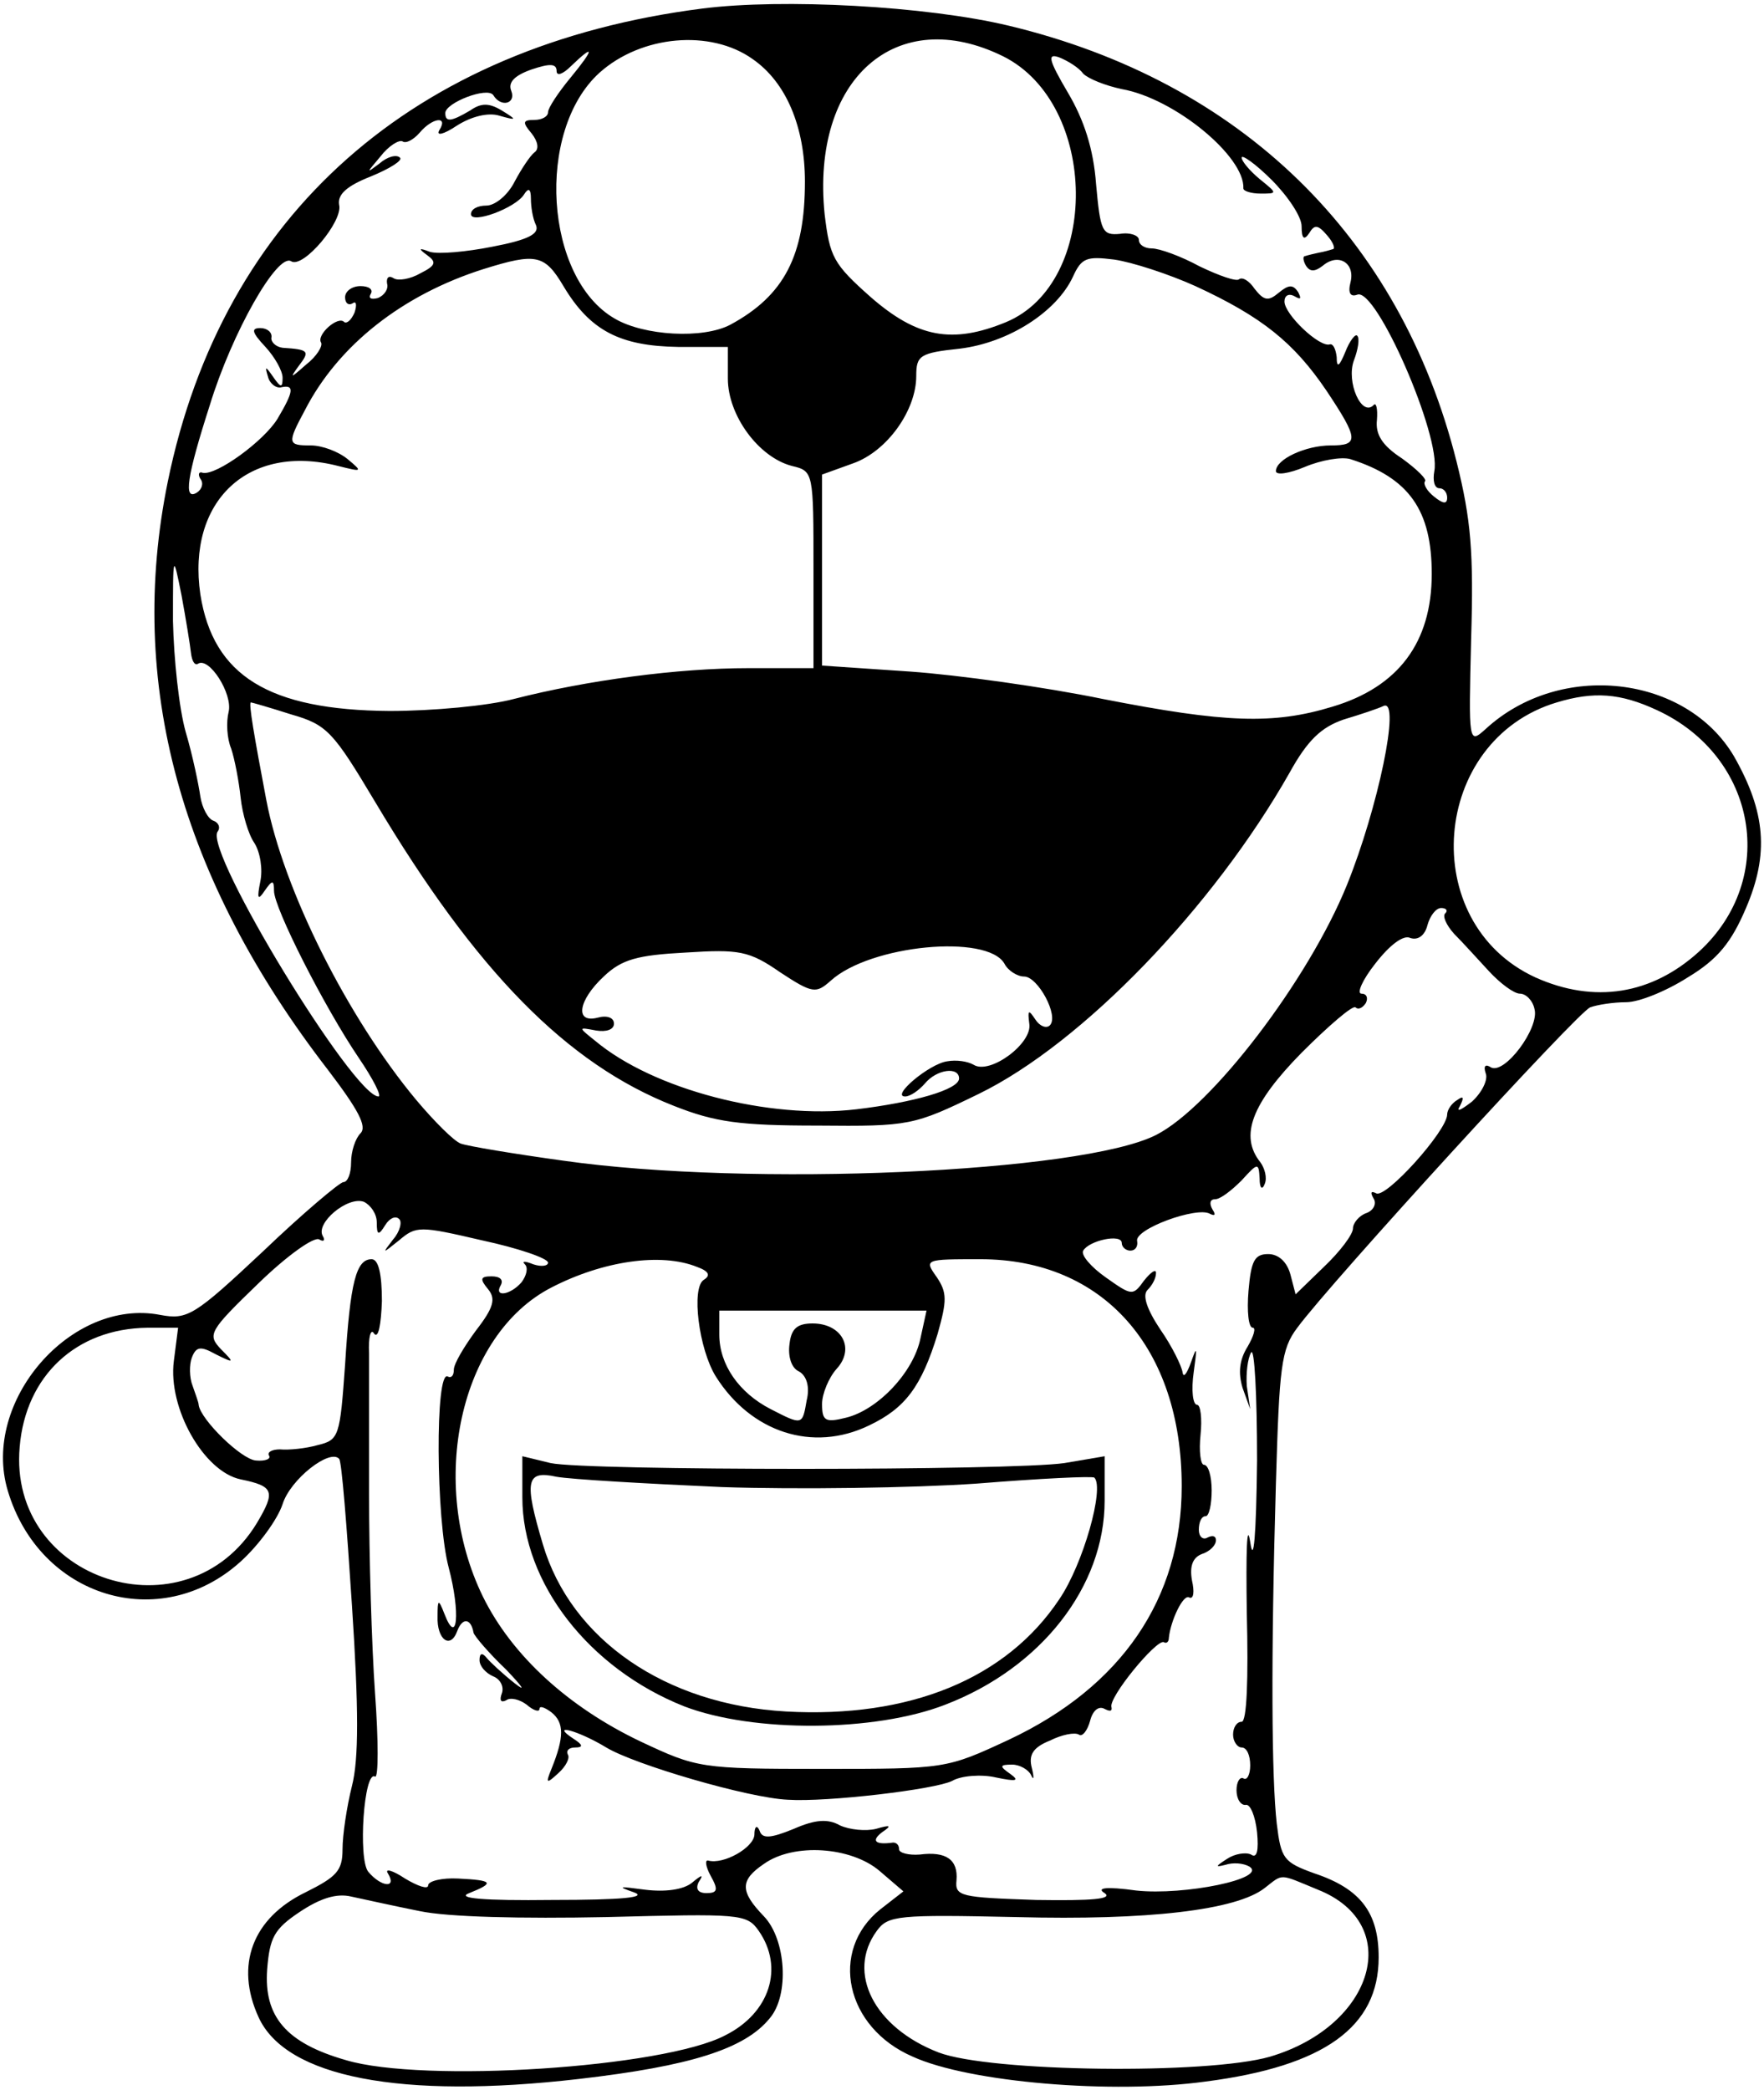 <?xml version="1.0" standalone="no"?>
<!DOCTYPE svg PUBLIC "-//W3C//DTD SVG 20010904//EN"
 "http://www.w3.org/TR/2001/REC-SVG-20010904/DTD/svg10.dtd">
<svg version="1.0" xmlns="http://www.w3.org/2000/svg"
 width="206pt" height="244pt" viewBox="0 0 206 244"
 preserveAspectRatio="xMidYMid meet">
<g transform="translate(0,244) scale(0.1,-0.1)"
fill="#000000" stroke="none">
<path d="M820 2430 c-337 -43 -560 -240 -624 -552 -48 -235 14 -463 187 -687
35 -46 46 -66 38 -74 -6 -6 -11 -21 -11 -34 0 -13 -4 -23 -9 -23 -4 0 -47 -36
-94 -81 -80 -75 -88 -80 -120 -74 -104 20 -209 -101 -178 -205 37 -125 178
-168 272 -83 21 19 43 49 49 67 9 29 55 65 66 53 3 -2 9 -79 15 -171 8 -121 8
-180 0 -211 -6 -24 -11 -57 -11 -74 0 -25 -7 -32 -43 -50 -62 -30 -83 -85 -55
-146 32 -70 166 -96 374 -72 130 15 194 35 223 71 23 27 19 92 -7 119 -28 29
-28 42 0 61 35 25 102 20 135 -8 l28 -24 -27 -21 c-60 -48 -41 -138 38 -172
66 -30 233 -44 342 -29 139 18 202 64 202 145 0 52 -21 80 -75 98 -36 13 -39
17 -44 58 -6 53 -7 191 -1 397 4 136 6 157 25 182 39 53 328 369 342 374 8 3
27 6 42 6 15 0 47 13 72 29 35 21 51 41 68 81 27 63 23 112 -14 177 -56 95
-203 112 -290 32 -20 -18 -20 -17 -17 105 3 101 0 139 -17 207 -66 263 -252
444 -523 509 -96 23 -264 32 -358 20z m59 -59 c39 -27 61 -79 61 -143 0 -86
-24 -133 -87 -167 -32 -17 -101 -13 -135 7 -82 47 -93 219 -18 287 49 44 130
51 179 16z m293 3 c111 -56 113 -264 3 -310 -63 -26 -104 -18 -158 29 -44 39
-48 47 -54 97 -16 158 84 246 209 184z m-506 -25 c-14 -17 -26 -35 -26 -40 0
-5 -7 -9 -16 -9 -14 0 -14 -3 -3 -16 7 -9 9 -18 3 -22 -5 -4 -15 -19 -23 -34
-8 -16 -23 -28 -33 -28 -10 0 -18 -4 -18 -10 0 -12 52 7 62 23 5 8 8 7 8 -5 0
-9 2 -23 6 -31 4 -10 -9 -17 -51 -25 -30 -6 -63 -9 -73 -6 -13 5 -14 4 -3 -4
11 -8 10 -12 -8 -21 -12 -7 -26 -9 -31 -6 -6 4 -9 1 -8 -6 2 -6 -3 -14 -11
-17 -8 -2 -11 0 -8 5 3 5 -2 9 -12 9 -10 0 -18 -6 -18 -13 0 -7 4 -10 9 -7 4
3 5 -2 2 -11 -4 -9 -9 -13 -12 -11 -7 8 -33 -15 -27 -24 2 -4 -5 -16 -18 -26
-18 -16 -19 -16 -8 -1 13 17 12 19 -19 21 -8 1 -14 7 -13 12 1 6 -5 11 -13 11
-11 0 -10 -5 6 -22 11 -12 20 -28 20 -36 0 -12 -2 -12 -11 1 -9 13 -10 13 -6
0 2 -8 10 -14 16 -12 15 3 14 -5 -5 -37 -16 -26 -71 -66 -87 -63 -5 2 -6 -2
-3 -7 4 -5 2 -12 -4 -16 -16 -10 -12 18 15 102 26 85 79 178 95 168 14 -9 61
47 56 66 -2 12 9 22 37 33 22 9 38 19 34 22 -4 4 -15 1 -24 -7 -16 -12 -15
-11 1 8 10 13 22 20 26 18 4 -3 13 2 20 10 15 18 34 20 23 3 -4 -7 5 -5 20 5
17 11 37 16 50 12 21 -6 21 -5 3 6 -15 9 -24 9 -37 0 -22 -13 -29 -14 -29 -3
0 12 49 31 56 21 9 -15 27 -10 21 5 -4 10 4 18 24 25 21 7 29 7 29 -2 0 -6 7
-4 17 6 28 27 27 20 -1 -14z m599 5 c6 -6 26 -14 45 -18 62 -11 144 -79 142
-116 0 -3 9 -6 20 -6 20 0 20 0 -1 17 -12 10 -21 21 -21 25 0 4 16 -7 35 -26
19 -19 35 -43 35 -54 0 -15 3 -17 9 -8 6 10 10 10 21 -3 7 -8 10 -16 6 -16 -3
-1 -10 -3 -16 -4 -5 -1 -13 -3 -16 -4 -3 0 -2 -6 1 -11 5 -8 11 -7 20 0 18 15
38 3 32 -20 -3 -12 0 -17 8 -14 22 9 98 -165 90 -206 -2 -11 0 -20 6 -20 5 0
9 -5 9 -11 0 -8 -5 -7 -15 1 -9 7 -13 15 -11 18 3 2 -9 14 -27 27 -23 15 -31
28 -29 45 1 13 -1 21 -4 17 -14 -14 -32 27 -23 52 5 13 7 26 4 29 -2 3 -9 -6
-14 -19 -7 -17 -10 -19 -10 -6 -1 9 -4 16 -8 15 -12 -4 -53 35 -53 50 0 7 5
10 12 6 7 -4 8 -3 4 5 -6 9 -11 9 -23 -1 -12 -10 -17 -9 -28 5 -6 9 -14 14
-18 11 -3 -3 -23 4 -46 15 -22 12 -47 21 -56 21 -8 0 -15 4 -15 10 0 5 -10 9
-22 7 -21 -2 -23 3 -28 58 -3 41 -14 75 -33 107 -23 39 -24 46 -10 41 10 -4
23 -12 28 -19z m-607 -248 c31 -52 66 -70 134 -71 l58 0 0 -37 c0 -43 36 -92
75 -102 25 -6 25 -7 25 -121 l0 -115 -76 0 c-82 0 -188 -14 -274 -36 -30 -8
-95 -14 -145 -14 -141 1 -206 41 -221 136 -16 109 56 177 161 150 28 -7 29 -7
11 8 -11 9 -30 16 -43 16 -27 0 -28 2 -7 41 39 76 114 135 209 165 61 19 71
17 93 -20z m738 0 c78 -36 115 -66 153 -122 38 -57 38 -64 5 -64 -29 0 -64
-16 -64 -30 0 -5 15 -3 34 5 19 8 43 12 53 9 69 -22 95 -60 95 -134 0 -80 -39
-132 -116 -155 -69 -21 -125 -19 -268 9 -68 14 -169 28 -225 32 l-103 7 0 111
0 112 36 13 c40 14 74 62 74 102 0 24 4 27 51 32 57 7 113 43 132 84 10 22 16
24 48 20 21 -3 64 -17 95 -31z m-1173 -428 c1 -9 4 -15 8 -13 13 9 41 -35 36
-56 -3 -12 -2 -31 3 -43 4 -12 9 -38 11 -57 2 -19 9 -43 16 -53 7 -11 10 -31
7 -45 -4 -20 -3 -23 5 -11 9 13 11 13 11 0 0 -20 59 -136 99 -195 17 -25 27
-45 23 -45 -29 0 -203 285 -188 309 4 5 1 11 -5 13 -6 2 -13 15 -15 28 -2 14
-9 48 -17 75 -8 28 -14 86 -15 130 0 79 0 80 10 30 5 -27 10 -58 11 -67z
m1712 -67 c117 -54 142 -197 49 -282 -55 -50 -122 -61 -191 -30 -139 64 -122
277 25 321 43 13 74 11 117 -9z m-1595 -5 c42 -12 49 -20 98 -102 118 -198
224 -306 349 -355 48 -19 77 -23 168 -23 107 -1 112 0 188 37 121 59 274 218
363 375 21 38 37 53 63 62 20 6 41 13 47 16 20 8 -7 -120 -43 -209 -45 -111
-158 -259 -223 -292 -87 -44 -474 -61 -692 -30 -58 8 -112 17 -120 20 -8 3
-31 26 -52 51 -80 96 -155 245 -175 350 -14 74 -21 114 -18 114 1 0 22 -6 47
-14z m1348 -232 c-4 -3 1 -14 10 -24 10 -10 28 -30 41 -44 13 -14 29 -26 36
-26 7 0 15 -8 17 -18 6 -22 -35 -77 -51 -68 -6 4 -9 2 -6 -7 3 -7 -4 -22 -16
-33 -13 -10 -19 -13 -14 -5 5 10 4 12 -3 7 -7 -4 -12 -12 -12 -17 0 -19 -72
-99 -83 -92 -6 3 -7 1 -3 -6 4 -6 0 -14 -8 -17 -9 -3 -16 -12 -16 -18 0 -7
-15 -27 -34 -45 l-33 -32 -6 23 c-4 15 -14 24 -26 24 -16 0 -20 -8 -23 -43 -2
-24 0 -43 5 -43 4 0 1 -10 -6 -22 -10 -16 -11 -31 -6 -48 l9 -25 -4 27 c-1 15
1 32 5 39 4 7 7 -50 7 -126 -1 -88 -4 -123 -8 -95 -4 25 -5 -12 -4 -82 2 -79
0 -128 -6 -128 -6 0 -10 -7 -10 -15 0 -8 5 -15 10 -15 6 0 10 -9 10 -21 0 -11
-4 -18 -8 -15 -4 2 -8 -4 -8 -14 0 -10 5 -18 11 -17 5 1 11 -13 13 -32 2 -21
0 -31 -7 -26 -6 3 -19 1 -28 -5 -14 -9 -14 -10 -2 -7 9 3 21 2 28 -2 22 -14
-76 -34 -132 -28 -36 5 -47 3 -37 -3 10 -7 -15 -9 -80 -8 -88 3 -95 4 -93 23
2 24 -12 34 -43 30 -13 -1 -24 2 -24 6 0 5 -3 8 -7 8 -21 -3 -26 2 -13 12 12
8 10 9 -7 4 -12 -3 -31 -1 -42 4 -14 8 -29 7 -54 -4 -27 -11 -37 -12 -40 -2
-3 7 -6 5 -6 -5 -1 -15 -36 -35 -54 -30 -4 1 -3 -7 3 -18 9 -16 8 -20 -5 -20
-10 0 -13 5 -9 13 6 9 4 9 -8 -1 -10 -8 -31 -11 -55 -8 -30 4 -33 4 -13 -3 17
-6 -13 -9 -95 -9 -81 -1 -113 2 -97 8 30 12 28 15 -13 17 -19 1 -35 -3 -35 -8
0 -5 -12 -1 -27 8 -15 10 -24 12 -20 6 11 -18 -8 -16 -23 2 -12 15 -5 119 8
111 4 -2 4 42 0 97 -4 56 -7 161 -7 232 0 72 0 146 0 165 -1 19 2 30 6 23 5
-6 8 11 9 38 0 32 -4 49 -12 49 -18 0 -25 -26 -31 -123 -6 -84 -7 -88 -32 -94
-14 -4 -34 -6 -44 -5 -9 0 -15 -3 -13 -7 3 -4 -4 -7 -15 -6 -17 1 -65 48 -67
65 0 3 -4 13 -7 22 -4 10 -4 25 -1 33 5 13 10 14 28 4 22 -11 22 -10 6 6 -16
17 -14 21 44 77 33 32 65 55 71 51 5 -3 7 -1 4 4 -9 15 29 47 48 40 8 -4 15
-14 15 -24 0 -15 2 -16 10 -3 5 8 12 11 16 7 4 -3 1 -15 -7 -24 -13 -17 -13
-17 7 -1 20 17 24 17 97 0 42 -9 77 -21 77 -26 0 -4 -8 -5 -17 -2 -10 4 -14 4
-10 0 4 -4 2 -13 -4 -21 -13 -15 -33 -18 -24 -3 3 6 -1 10 -11 10 -13 0 -14
-3 -4 -15 9 -11 7 -21 -14 -48 -14 -19 -26 -39 -26 -46 0 -7 -3 -10 -7 -8 -15
9 -14 -167 1 -223 14 -53 10 -93 -5 -54 -7 18 -8 17 -8 -3 -1 -27 15 -39 23
-17 6 16 16 15 19 -2 1 -4 18 -24 38 -43 19 -20 24 -27 10 -16 -14 11 -29 25
-33 30 -5 6 -8 5 -8 -3 0 -7 7 -15 16 -19 8 -3 13 -12 10 -20 -3 -8 -1 -11 5
-8 5 4 16 1 24 -5 8 -7 15 -9 15 -5 0 4 6 2 14 -4 15 -12 15 -29 0 -66 -7 -17
-6 -18 8 -5 9 8 14 18 11 22 -2 5 2 8 9 8 9 0 9 3 -2 10 -29 19 5 10 38 -10
33 -20 166 -59 212 -61 46 -3 172 12 192 22 10 6 34 8 51 4 24 -5 28 -4 17 4
-13 9 -13 11 2 11 9 0 19 -6 22 -12 3 -7 4 -4 1 8 -4 15 1 24 21 32 14 7 29
10 34 7 4 -3 10 5 13 16 3 12 10 18 17 14 6 -3 9 -3 8 2 -4 11 52 79 61 76 3
-2 6 0 6 5 2 20 17 52 24 47 5 -2 6 7 3 20 -3 17 1 27 12 31 9 3 16 10 16 16
0 5 -4 6 -10 3 -5 -3 -10 1 -10 9 0 9 3 16 8 16 4 0 7 14 7 30 0 17 -4 30 -9
30 -4 0 -6 16 -4 35 2 19 0 35 -4 35 -5 0 -7 17 -4 38 4 29 4 32 -3 12 -5 -14
-9 -19 -10 -12 -1 7 -12 30 -26 50 -16 24 -21 40 -15 46 6 6 10 14 10 20 0 5
-6 1 -14 -9 -13 -18 -14 -18 -45 4 -17 12 -29 26 -26 31 7 12 45 20 45 9 0 -5
5 -9 10 -9 6 0 9 5 8 11 -4 14 70 41 85 32 6 -3 7 -1 3 5 -4 7 -3 12 3 12 6 0
19 10 31 22 19 21 20 21 21 2 0 -11 3 -14 6 -6 3 7 0 18 -5 25 -25 31 -10 69
48 128 32 32 60 56 63 53 3 -3 8 -1 12 5 3 6 1 11 -5 11 -6 0 1 16 16 35 17
22 33 34 41 30 9 -3 17 3 20 15 3 11 10 20 16 20 6 0 8 -3 5 -6z m-515 -59 c4
-8 15 -15 23 -15 16 0 41 -46 30 -57 -4 -4 -12 -1 -17 7 -8 12 -9 11 -7 -5 4
-23 -46 -60 -65 -48 -7 4 -20 6 -31 4 -21 -3 -66 -41 -49 -41 6 0 16 7 23 15
14 17 40 20 40 6 0 -13 -53 -28 -120 -36 -102 -12 -237 23 -305 80 -20 16 -20
16 1 12 12 -2 21 1 21 8 0 7 -8 10 -19 7 -27 -7 -23 20 7 48 21 20 39 25 96
28 62 4 74 2 110 -23 38 -25 42 -25 59 -10 46 42 183 55 203 20z m-359 -354
c14 -5 16 -10 8 -15 -15 -9 -6 -81 14 -113 41 -65 113 -89 179 -57 42 20 61
45 80 107 11 39 11 48 -1 66 -15 21 -14 21 51 21 143 0 235 -103 235 -265 0
-131 -70 -234 -202 -296 -73 -34 -74 -34 -218 -34 -142 0 -146 1 -212 32 -84
40 -150 100 -184 169 -65 133 -27 306 80 361 60 31 128 41 170 24z m261 -83
c-8 -40 -50 -84 -87 -93 -24 -6 -28 -4 -28 16 0 12 8 31 17 41 22 24 6 53 -28
53 -18 0 -25 -6 -27 -24 -2 -14 2 -28 11 -32 9 -5 13 -18 9 -34 -5 -29 -5 -29
-42 -10 -37 19 -60 52 -60 87 l0 28 121 0 121 0 -7 -32z m-872 -27 c-7 -55 35
-129 78 -138 39 -8 41 -14 19 -51 -82 -135 -291 -68 -277 89 7 83 66 138 149
139 l36 0 -5 -39z m1336 -617 c101 -40 66 -159 -56 -195 -73 -21 -327 -18
-387 5 -75 29 -108 93 -72 142 13 18 25 19 163 16 153 -4 257 8 290 34 22 17
16 17 62 -2z m-1049 -25 c33 -7 119 -9 218 -7 156 4 164 4 178 -16 30 -43 13
-96 -39 -122 -72 -38 -353 -56 -443 -29 -70 20 -96 51 -92 106 3 37 8 47 38
67 24 16 43 22 60 18 14 -3 50 -11 80 -17z"/>
<path d="M610 692 c0 -100 78 -200 189 -244 81 -31 223 -30 305 2 112 43 186
138 186 238 l0 52 -47 -8 c-62 -9 -558 -9 -600 0 l-33 8 0 -48z m233 12 c89
-3 223 -1 297 4 74 6 136 9 138 7 12 -12 -13 -101 -41 -142 -62 -93 -175 -139
-319 -131 -141 8 -251 84 -284 195 -22 74 -20 87 16 79 17 -3 103 -8 193 -12z"/>
</g>
</svg>
